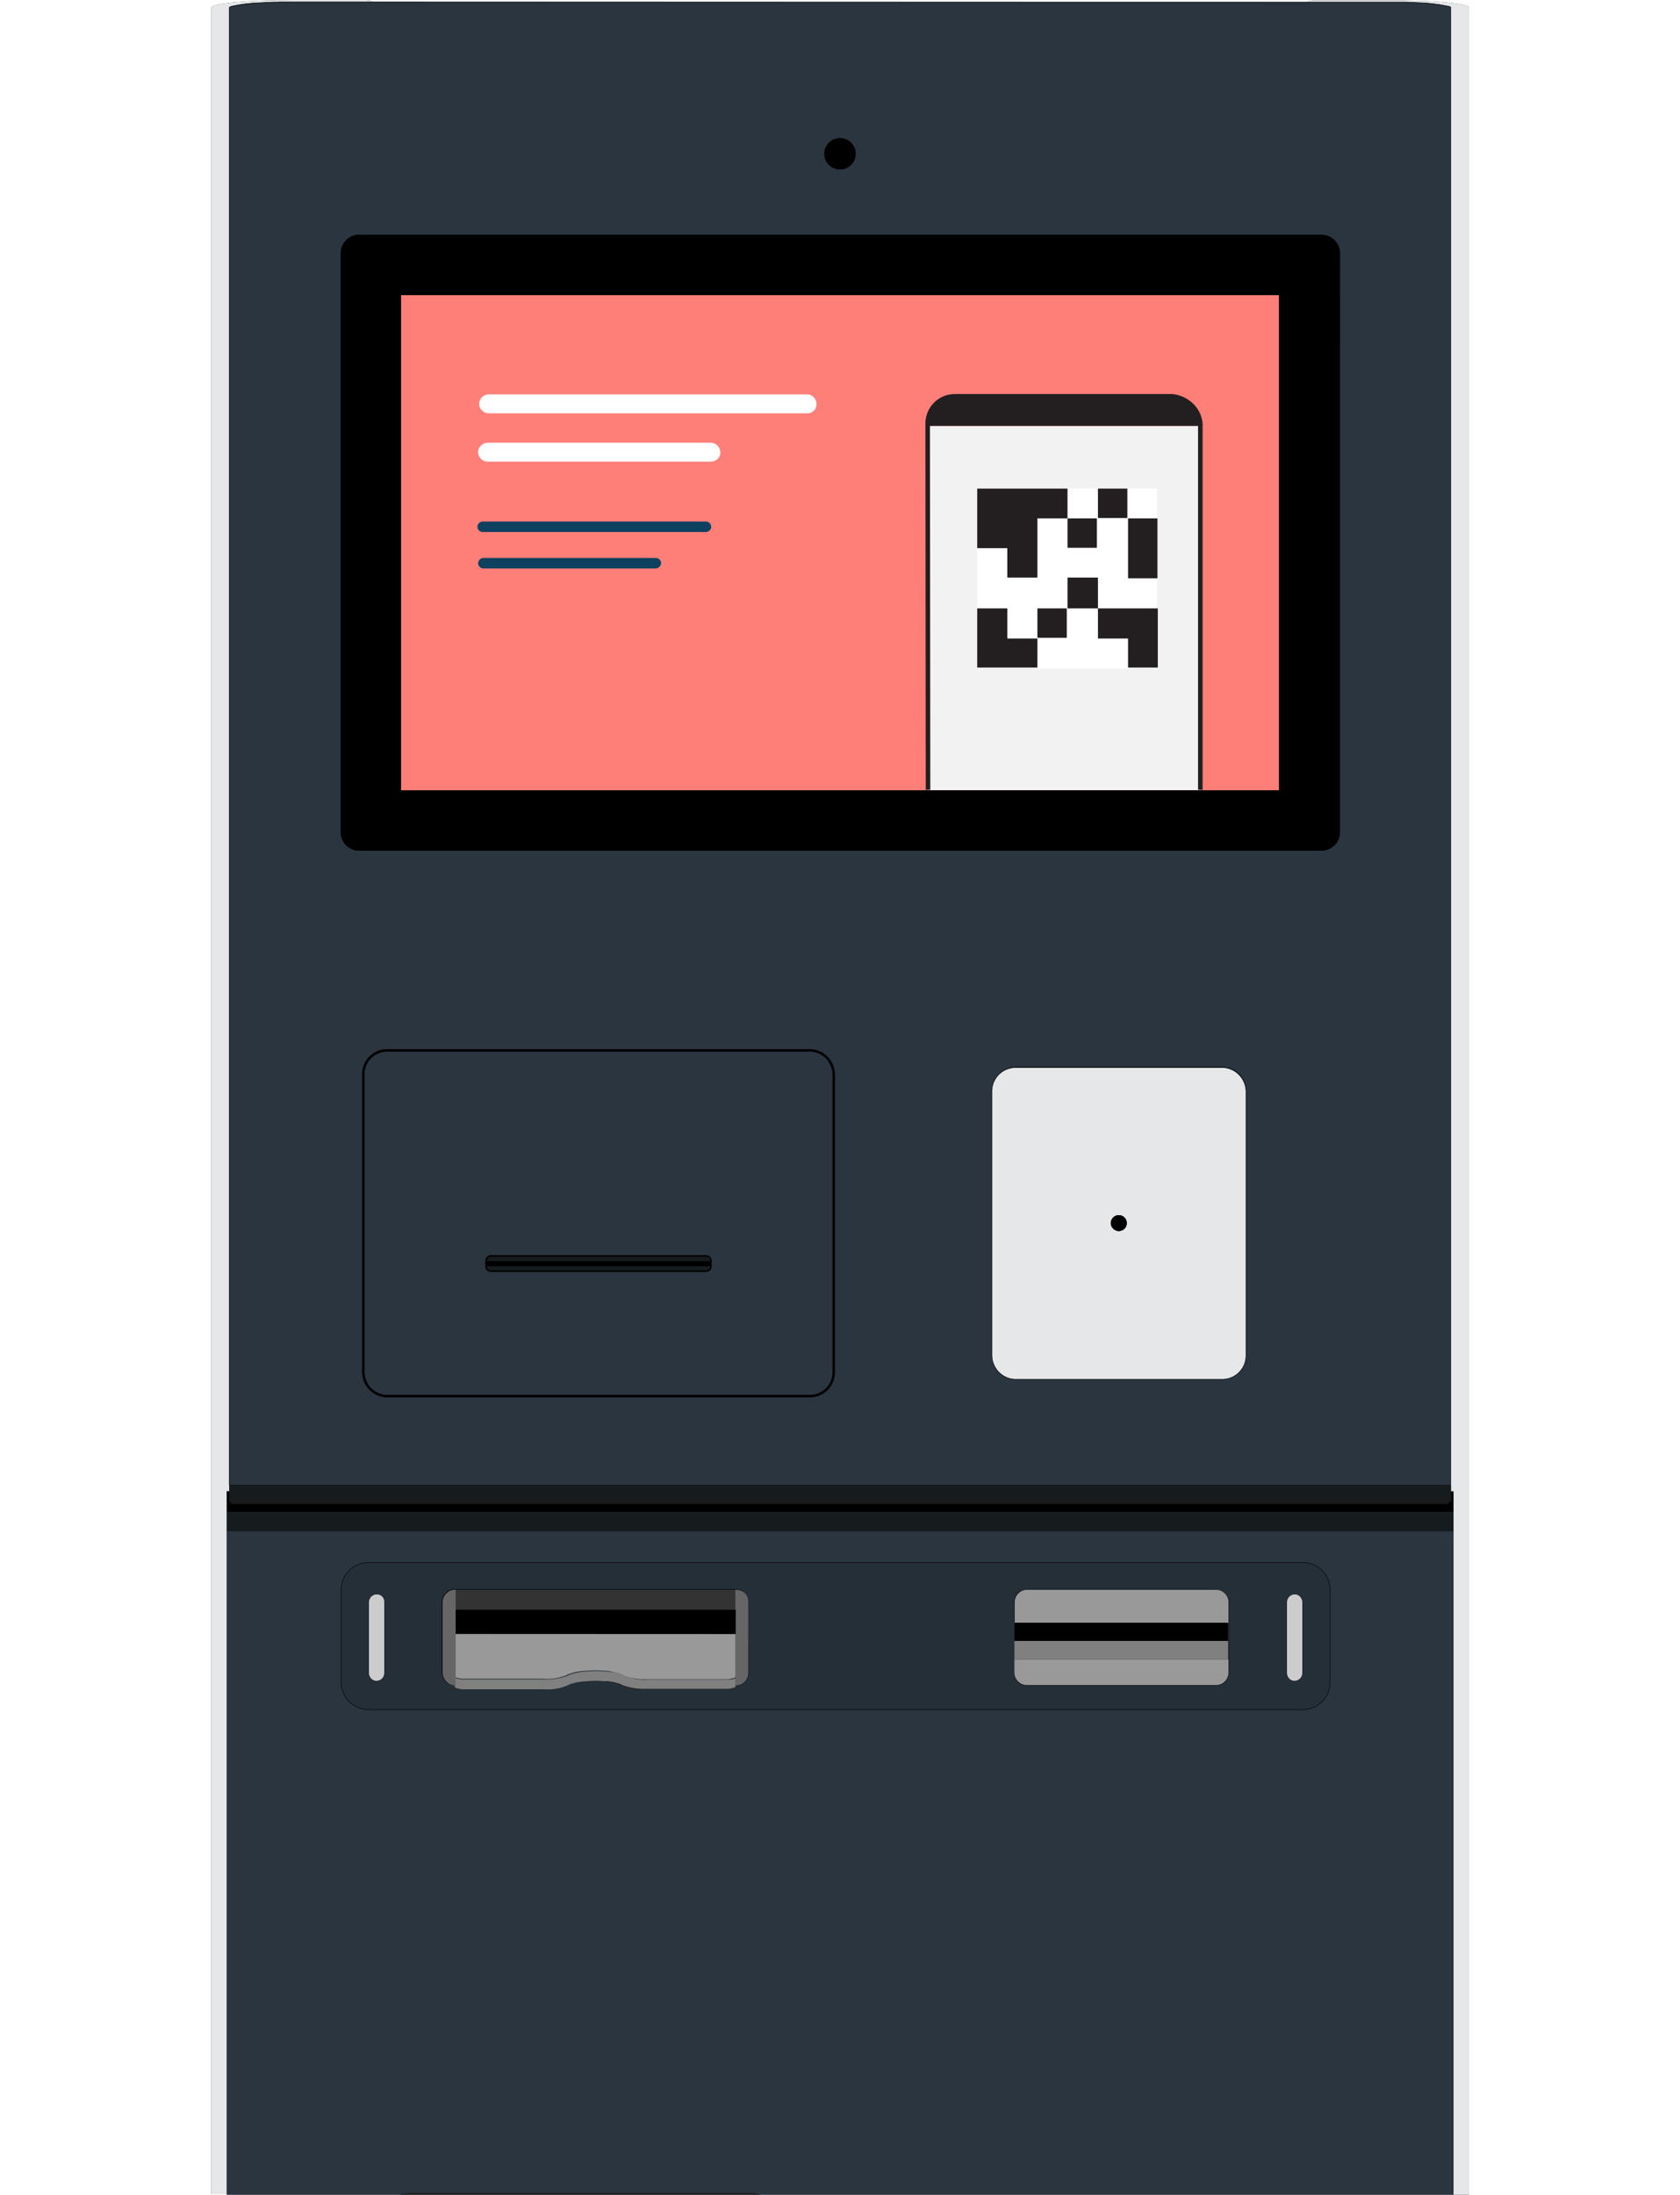 <svg id="ed3XTCwYZPU1" xmlns="http://www.w3.org/2000/svg" xmlns:xlink="http://www.w3.org/1999/xlink" viewBox="0 0 480 626.6" shape-rendering="geometricPrecision" text-rendering="geometricPrecision"><style><![CDATA[#ed3XTCwYZPU72_to {animation: ed3XTCwYZPU72_to__to 3500ms linear infinite normal forwards}@keyframes ed3XTCwYZPU72_to__to { 0% {transform: translate(314.982px,813.057px)} 42.857% {transform: translate(314.982px,813.057px);animation-timing-function: cubic-bezier(0,0,0.58,1)} 57.143% {transform: translate(314.982px,452.049px);animation-timing-function: cubic-bezier(0,0,0.58,1)} 60% {transform: translate(314.982px,467.1px)} 80% {transform: translate(314.982px,467.1px)} 91.429% {transform: translate(196.793px,841.005px)} 100% {transform: translate(196.793px,841.005px)}} #ed3XTCwYZPU85_to {animation: ed3XTCwYZPU85_to__to 3500ms linear infinite normal forwards}@keyframes ed3XTCwYZPU85_to__to { 0% {transform: translate(287.85px,846.453px);animation-timing-function: cubic-bezier(0.42,0,0.58,1)} 11.429% {transform: translate(264.4px,477.1px);animation-timing-function: cubic-bezier(0.42,0,0.58,1)} 14.286% {transform: translate(264.4px,491.1px)} 29.429% {transform: translate(264.4px,491.1px)} 40% {transform: translate(197.672px,846.353px)} 100% {transform: translate(197.672px,846.353px)}}]]></style><path id="ed3XTCwYZPU2" d="M415.3,626.6L419.7,626.6L419.7,2.2C419.7,1,409.2,0,396.3,0.1L375.2,0.1C374.6,0.1,374,0.3,373.5,0.6L106.5,0.5C105.9,0.2,105.4,0,104.7,0L83.6,0C70.8,0,60.3,1,60.4,2.2L60.4,626.5L64.8,626.5L64.8,626.6L415.3,626.6M64.8,425.7L65.5,425.7L65.5,425.8L64.8,425.7L64.8,425.7Z" fill="rgb(42,53,63)" stroke="none" stroke-width="1"/><g id="ed3XTCwYZPU3"><g id="ed3XTCwYZPU4"><g id="ed3XTCwYZPU5"><g id="ed3XTCwYZPU6"><path id="ed3XTCwYZPU7" d="M106.5,0.5L85.2,0.5L82.8,0.5L80.5,0.5L78.2,0.6L76,0.7L74,0.8L72.2,0.9L70.5,1L69,1.2L67.8,1.4L66.8,1.6L66.1,1.8L65.6,2L65.5,2.1L65.5,425.7L64.8,425.7L64.8,610L64.8,626.5L60.4,626.5L60.4,2.2C60.3,1,70.8,0,83.6,0L104.7,0C105.4,0,105.9,0.2,106.5,0.5Z" fill="rgb(230,231,232)" stroke="none" stroke-width="1"/><path id="ed3XTCwYZPU8" d="M419.7,2.2L419.7,626.6L415.3,626.6L415.3,625.9L415.3,425.8L414.5,425.8L414.5,2.2L414.3,2L414.1,1.9L414.1,1.9L414,1.9L413.8,1.8L413.1,1.6L412.1,1.4L410.9,1.2L409.5,1.1L407.8,0.9L406,0.8L404,0.7L401.8,0.6L399.5,0.6L397.2,0.6L394.8,0.6L373.5,0.6C374,0.3,374.6,0.1,375.2,0.1L396.3,0.1C409.2,0,419.7,1,419.7,2.2Z" fill="rgb(230,231,232)" stroke="none" stroke-width="1"/><polygon id="ed3XTCwYZPU9" points="414.4,2 414.3,1.9 414.3,1.9 414.2,1.9 414,1.8 413.2,1.7 412.2,1.5 411,1.3 409.6,1.1 407.9,0.9 406.1,0.8 404.1,0.7 401.9,0.6 399.6,0.6 397.3,0.6 394.9,0.6 85.2,0.6 82.8,0.6 80.5,0.6 78.2,0.6 76,0.7 74,0.8 72.2,0.9 70.5,1.1 69,1.3 67.9,1.5 66.8,1.7 66.1,1.8 65.7,2 65.5,2.2 65.5,424 414.5,424 414.5,2.2" fill="rgb(42,53,63)" stroke="rgb(0,0,0)" stroke-width="0.14" stroke-linecap="round" stroke-linejoin="round"/><circle id="ed3XTCwYZPU10" r="4.4" transform="matrix(1 0 0 1 240 43.9)" fill="rgb(42,53,63)" stroke="rgb(0,0,0)" stroke-width="0.14" stroke-linecap="round" stroke-linejoin="round"/><path id="ed3XTCwYZPU11" d="M238.2,392C238,395.9,234.7,398.8,231,398.6L111,398.6C107.1,398.8,103.9,395.8,103.8,392L103.8,306.5C104,302.6,107.3,299.7,111,299.9L231,299.9C234.9,299.7,238.1,302.7,238.2,306.5L238.2,392L238.2,392Z" fill="rgb(42,53,63)" stroke="rgb(0,0,0)" stroke-width="0.14" stroke-linecap="round" stroke-linejoin="round"/><path id="ed3XTCwYZPU12" d="M356,387.1C355.8,391,352.5,393.9,348.8,393.7L290.7,393.7C286.8,393.9,283.6,390.9,283.5,387.1L283.5,311.3C283.7,307.4,287,304.5,290.7,304.7L348.8,304.7C352.7,304.5,355.9,307.5,356,311.3L356,387.1Z" fill="rgb(42,53,63)" stroke="rgb(0,0,0)" stroke-width="0.14" stroke-linecap="round" stroke-linejoin="round"/><path id="ed3XTCwYZPU13" d="M382.7,237.6C382.7,240.4,380.4,242.8,377.5,242.8L102.6,242.8C99.8,242.8,97.4,240.5,97.4,237.6L97.4,72.3C97.4,69.5,99.7,67.1,102.6,67.1L377.6,67.1C380.4,67.1,382.8,69.4,382.8,72.3L382.7,237.6L382.7,237.6Z" fill="rgb(42,53,63)" stroke="rgb(0,0,0)" stroke-width="0.14" stroke-linecap="round" stroke-linejoin="round"/><path id="ed3XTCwYZPU14" d="M377.5,67.1L102.6,67.1C99.8,67.1,97.4,69.4,97.4,72.3L97.4,237.6C97.4,240.4,99.7,242.8,102.6,242.8L377.6,242.8C380.4,242.8,382.8,240.5,382.8,237.6L382.8,72.3C382.7,69.4,380.4,67.1,377.5,67.1Z" fill="rgb(0,0,0)" stroke="rgb(0,0,0)" stroke-width="0.14" stroke-linecap="round" stroke-linejoin="round"/><rect id="ed3XTCwYZPU15" width="251" height="141.5" rx="0" ry="0" transform="matrix(1 0 0 1 114.5 84.2)" fill="rgb(0,0,0)" stroke="rgb(0,0,0)" stroke-width="0.14" stroke-linecap="round" stroke-linejoin="round"/><rect id="ed3XTCwYZPU16" width="251" height="141.5" rx="0" ry="0" transform="matrix(1 0 0 1 114.5 84.2)" fill="rgb(254,127,120)" stroke="rgb(0,0,0)" stroke-width="0.14" stroke-linecap="round" stroke-linejoin="round"/><rect id="ed3XTCwYZPU17" width="350.5" height="189.4" rx="0" ry="0" transform="matrix(1 0 0 1 64.8 437.2)" fill="rgb(42,53,63)" stroke="none" stroke-width="1"/><path id="ed3XTCwYZPU18" d="M380.1,480.6C379.9,484.9,376.3,488.2,372.1,488.1L105.5,488.1C101.2,488.2,97.6,484.9,97.5,480.6L97.5,453.6C97.7,449.3,101.3,446,105.5,446.1L372,446.1C376.3,446,379.9,449.3,380,453.6L380,480.6L380.1,480.6Z" fill="rgb(42,53,63)" stroke="none" stroke-width="1"/><path id="ed3XTCwYZPU19" d="M372.1,446.1L105.5,446.1C101.2,446,97.6,449.3,97.5,453.6L97.5,480.6C97.6,484.9,101.3,488.2,105.5,488.1L372,488.1C376.3,488.2,379.9,484.9,380,480.6L380,453.6C379.9,449.3,376.3,446,372.1,446.1Z" fill="rgb(37,47,56)" stroke="rgb(0,0,0)" stroke-width="0.14" stroke-miterlimit="10"/><path id="ed3XTCwYZPU20" d="M109.8,477.8C109.7,478.9,108.9,479.8,107.7,479.9C106.5,480,105.5,479,105.4,477.8L105.4,457.3C105.5,456.2,106.3,455.3,107.5,455.2C108.7,455.1,109.7,456.1,109.8,457.3L109.8,477.8Z" fill="rgb(37,47,56)" stroke="rgb(0,0,0)" stroke-width="0.14" stroke-miterlimit="10"/><path id="ed3XTCwYZPU21" d="M213.8,477.8C213.7,479.7,212.1,481.3,210.1,481.2L210.1,481.4L210,481.6L209.8,481.8L209.5,481.9L209.1,482L208.6,482.1L208.1,482.2L207.5,482.2L206.9,482.2L184.4,482.2C182.2,482.3,180,481.9,177.9,481.2L177.1,480.8L176.1,480.5L174.9,480.2L173.5,480L172,479.9L170.4,479.8L169,479.8L167.4,479.9L165.9,480L164.5,480.2L163.3,480.5L162.3,480.8L161.5,481.2C159.4,482,157.2,482.4,155,482.2L133,482.2L132.5,482.2L131.9,482.2L131.5,482L131,481.9L130.6,481.8L130.3,481.7L130.1,481.5L130,481.3L130,481.1C128.1,481.2,126.4,479.6,126.3,477.7L126.3,457.2C126.4,455.3,128,453.7,130,453.8L210,453.8C211.9,453.7,213.6,455.3,213.7,457.2L213.8,477.8L213.8,477.8Z" fill="rgb(37,47,56)" stroke="rgb(0,0,0)" stroke-width="0.14" stroke-miterlimit="10"/><path id="ed3XTCwYZPU22" d="M351,477.8C350.9,479.7,349.3,481.3,347.3,481.2L293.5,481.2C291.6,481.3,289.9,479.7,289.8,477.8L289.8,457.3C289.9,455.4,291.5,453.8,293.5,453.9L347.3,453.9C349.2,453.8,350.9,455.4,351,457.3L351,477.8Z" fill="rgb(37,47,56)" stroke="rgb(0,0,0)" stroke-width="0.14" stroke-miterlimit="10"/><path id="ed3XTCwYZPU23" d="M372.1,477.8C372,478.9,371.2,479.8,370,479.9C368.8,480,367.8,479,367.7,477.8L367.7,457.3C367.8,456.2,368.6,455.3,369.8,455.2C371,455.1,372,456.1,372.1,457.3L372.1,477.8Z" fill="rgb(37,47,56)" stroke="rgb(0,0,0)" stroke-width="0.14" stroke-miterlimit="10"/><path id="ed3XTCwYZPU24" d="M351,473.8L351,477.7C350.9,479.6,349.3,481.2,347.3,481.1L293.5,481.1C291.6,481.2,289.9,479.6,289.8,477.7L289.8,473.8L351,473.8Z" fill="rgb(153,153,153)" stroke="none" stroke-width="1"/><path id="ed3XTCwYZPU25" d="M351,457.3L351,463.4L289.9,463.4L289.9,457.3C290,455.4,291.6,453.8,293.6,453.9L347.3,453.9C349.2,453.8,350.9,455.3,351,457.3Z" fill="rgb(153,153,153)" stroke="none" stroke-width="1"/><rect id="ed3XTCwYZPU26" width="61.1" height="10.5" rx="0" ry="0" transform="matrix(1 0 0 1 289.8 463.3)" fill="rgb(128,128,128)" stroke="none" stroke-width="1"/><rect id="ed3XTCwYZPU27" width="61.1" height="5.2" rx="0" ry="0" transform="matrix(1 0 0 1 289.8 463.3)" fill="rgb(0,0,0)" stroke="none" stroke-width="1"/><path id="ed3XTCwYZPU28" d="M372.1,457.3L372.1,477.8C372,478.9,371.2,479.8,370,479.9C368.8,480,367.8,479,367.7,477.8L367.7,457.3C367.8,456.2,368.6,455.3,369.8,455.2C371,455.1,372,456.1,372.1,457.3Z" fill="rgb(204,204,204)" stroke="none" stroke-width="1"/><path id="ed3XTCwYZPU29" d="M109.8,457.3L109.8,477.8C109.7,478.9,108.9,479.8,107.7,479.9C106.5,480,105.5,479,105.4,477.8L105.4,457.3C105.5,456.2,106.3,455.3,107.5,455.2C108.8,455.1,109.8,456.1,109.8,457.3Z" fill="rgb(204,204,204)" stroke="none" stroke-width="1"/><rect id="ed3XTCwYZPU30" width="80" height="5.9" rx="0" ry="0" transform="matrix(1 0 0 1 130.2 453.9)" fill="rgb(51,51,51)" stroke="none" stroke-width="1"/><path id="ed3XTCwYZPU31" d="M210.2,466.5L210.2,478.6L210.1,478.8L209.9,479L209.6,479.1L209.2,479.2L208.7,479.3L208.2,479.4L207.6,479.4L207,479.4L184.5,479.4C182.3,479.5,180.1,479.1,178,478.4L177.5,478L176.5,477.7L175.3,477.4L174,477.1L172.5,477L170.9,476.9L169.3,476.9L167.7,477L166.2,477.1L164.8,477.3L163.6,477.6L162.6,477.9L161.8,478.3C159.7,479.1,157.5,479.5,155.3,479.3L133,479.3L132.5,479.3L131.9,479.3L131.4,479.2L130.9,479.1L130.5,479L130.2,478.9L130,478.7L129.9,478.5L129.9,466.4L210.2,466.5L210.2,466.5Z" fill="rgb(153,153,153)" stroke="none" stroke-width="1"/><path id="ed3XTCwYZPU32" d="M210.2,478.6L210.2,481.4L210.1,481.6L209.9,481.8L209.6,481.9L209.2,482L208.7,482.1L208.2,482.2L207.6,482.2L207,482.2L184.5,482.2C182.3,482.3,180.1,481.9,178,481.2L177.2,480.8L176.2,480.5L175,480.2L173.6,480L172.5,480L170.9,479.9L169.4,479.9L167.8,480L166.3,480.1L164.9,480.3L163.7,480.6L162.7,480.9L161.9,481.3C159.8,482.1,157.6,482.5,155.4,482.3L133,482.3L132.5,482.3L131.9,482.3L131.4,482.2L130.9,482.1L130.5,482L130.2,481.9L130,481.7L129.9,481.5L129.9,478.7L130,478.9L130.2,479.1L130.5,479.2L130.9,479.3L131.4,479.4L131.9,479.5L132.5,479.5L133.1,479.5L155.5,479.5C157.7,479.6,159.9,479.2,162,478.5L162.8,478.1L163.8,477.8L165,477.5L166.4,477.3L167.9,477.2L169.5,477.1L171.1,477.1L172.7,477.2L174.2,477.3L175.6,477.5L176.8,477.8L177.8,478.1L178.6,478.5C180.7,479.3,182.9,479.7,185.1,479.5L207.6,479.5L208.2,479.5L208.8,479.5L209.3,479.4L209.8,479.3L210.2,479.2L210.5,479.1L210.7,478.9L210.2,478.6Z" fill="rgb(128,128,128)" stroke="none" stroke-width="1"/><path id="ed3XTCwYZPU33" d="M213.8,457.3L213.8,477.8C213.7,479.7,212.1,481.3,210.1,481.2L210.1,453.9C212.2,453.8,213.8,455.3,213.8,457.3Z" fill="rgb(102,102,102)" stroke="none" stroke-width="1"/><path id="ed3XTCwYZPU34" d="M130.2,453.9L130.2,481.2C128.3,481.3,126.6,479.7,126.5,477.8L126.5,457.3C126.6,455.3,128.3,453.8,130.2,453.9Z" fill="rgb(102,102,102)" stroke="none" stroke-width="1"/><circle id="ed3XTCwYZPU35" r="4.4" transform="matrix(1 0 0 1 240 43.9)" fill="rgb(0,0,0)" stroke="rgb(0,0,0)" stroke-width="0.14" stroke-linecap="round" stroke-linejoin="round"/><path id="ed3XTCwYZPU36" d="M348.8,304.8L290.6,304.8C286.7,304.6,283.5,307.6,283.4,311.4L283.4,387.2C283.6,391.1,286.9,394,290.6,393.8L348.8,393.8C352.7,394,355.9,391,356,387.2L356,311.4C355.8,307.5,352.5,304.6,348.8,304.8Z" fill="rgb(230,231,232)" stroke="rgb(0,0,0)" stroke-width="0.14" stroke-linecap="round" stroke-linejoin="round"/><path id="ed3XTCwYZPU37" d="M319.6,351.4C318.4,351.4,317.4,350.4,317.4,349.2C317.4,348,318.4,347,319.6,347C320.8,347,321.8,348,321.8,349.2C321.9,350.4,320.9,351.4,319.6,351.4Z" fill="rgb(230,231,232)" stroke="rgb(0,0,0)" stroke-width="0.14" stroke-linecap="round" stroke-linejoin="round"/><path id="ed3XTCwYZPU38" d="M231,299.9L111,299.9C107.1,299.7,103.9,302.7,103.8,306.5L103.8,392C104,395.9,107.3,398.8,111,398.6L231,398.6C234.9,398.8,238.1,395.8,238.2,392L238.2,306.5C238,302.7,234.8,299.7,231,299.9Z" fill="rgb(42,53,63)" stroke="rgb(0,0,0)" stroke-width="0.7" stroke-linecap="round" stroke-linejoin="round"/><path id="ed3XTCwYZPU39" d="M203,361.6C203,362.2,202.4,362.8,201.8,362.8L140.2,362.8C139.6,362.8,139,362.2,139,361.6L139,359.9C139,359.3,139.6,358.7,140.2,358.7L201.8,358.7C202.4,358.7,203,359.3,203,359.9L203,361.6L203,361.6Z" fill="rgb(42,53,63)" stroke="rgb(0,0,0)" stroke-width="0.7" stroke-linecap="round" stroke-linejoin="round"/><rect id="ed3XTCwYZPU40" width="64" height="1.2" rx="0" ry="0" transform="matrix(1 0 0 1 139 360.2)" fill="none" stroke="rgb(0,0,0)" stroke-width="0.14" stroke-linecap="round" stroke-linejoin="round"/><rect id="ed3XTCwYZPU41" width="349.1" height="4.9" rx="0" ry="0" transform="matrix(1 0 0 1 65.5 424.1)" fill="rgb(22,27,30)" stroke="none" stroke-width="1"/><rect id="ed3XTCwYZPU42" width="80" height="6.9" rx="0" ry="0" transform="matrix(1 0 0 1 130.2 459.6)" fill="rgb(0,0,0)" stroke="none" stroke-width="1"/><path id="ed3XTCwYZPU43" d="M203,361.3L203,361.6C203,362.2,202.4,362.8,201.8,362.8L140.2,362.8C139.6,362.8,139,362.2,139,361.6L139,361.3L203,361.3Z" fill="rgb(22,27,30)" stroke="rgb(0,0,0)" stroke-width="0.14" stroke-linecap="round" stroke-linejoin="round"/><path id="ed3XTCwYZPU44" d="M203,359.9L203,360.2L139,360.2L139,359.9C139,359.3,139.6,358.7,140.2,358.7L201.8,358.7C202.5,358.7,203,359.1,203,359.9Z" fill="rgb(22,27,30)" stroke="rgb(0,0,0)" stroke-width="0.14" stroke-linecap="round" stroke-linejoin="round"/><rect id="ed3XTCwYZPU45" width="64" height="1.2" rx="0" ry="0" transform="matrix(1 0 0 1 139 360.2)" fill="none" stroke="rgb(0,0,0)" stroke-width="0.14" stroke-linecap="round" stroke-linejoin="round"/><rect id="ed3XTCwYZPU46" width="64" height="1.2" rx="0" ry="0" transform="matrix(1 0 0 1 139 360.2)" fill="rgb(0,0,0)" stroke="rgb(0,0,0)" stroke-width="0.14" stroke-linecap="round" stroke-linejoin="round"/><path id="ed3XTCwYZPU47" d="M321.9,349.2C321.9,350.4,320.9,351.4,319.7,351.4C318.5,351.4,317.5,350.4,317.5,349.2C317.5,348,318.5,347,319.7,347C320.9,347,321.9,348,321.9,349.2Z" fill="rgb(0,0,0)" stroke="rgb(0,0,0)" stroke-width="0.14" stroke-linecap="round" stroke-linejoin="round"/><polygon id="ed3XTCwYZPU48" points="415.3,425.8 415.3,431.7 64.8,431.7 64.8,425.8 65.5,425.8 65.5,428.8 414.6,428.8 414.6,425.8" fill="rgb(0,0,0)" stroke="none" stroke-width="1"/><rect id="ed3XTCwYZPU49" width="350.5" height="5.5" rx="0" ry="0" transform="matrix(1 0 0 1 64.8 431.7)" fill="rgb(22,27,30)" stroke="none" stroke-width="1"/></g></g></g><g id="ed3XTCwYZPU50"><g id="ed3XTCwYZPU51"><path id="ed3XTCwYZPU52" d="M230.6,118L139.6,118C138.1,118,136.9,116.7,136.9,115.3C136.9,113.8,138.2,112.6,139.6,112.6L230.6,112.6C232.1,112.6,233.3,113.9,233.3,115.3C233.4,116.7,232.3,118,230.6,118L230.6,118Z" fill="rgb(255,255,255)" stroke="none" stroke-width="1"/><path id="ed3XTCwYZPU53" d="M203.1,131.8L139.3,131.8C137.8,131.8,136.6,130.5,136.6,129.1C136.6,127.6,137.9,126.4,139.3,126.4L203.1,126.4C204.6,126.4,205.8,127.7,205.8,129.1C205.9,130.5,204.7,131.8,203.1,131.8Z" fill="rgb(255,255,255)" stroke="none" stroke-width="1"/><path id="ed3XTCwYZPU54" d="M201.7,151.9L137.9,151.9C137.2,151.9,136.4,151.3,136.4,150.4C136.4,149.7,137,148.9,137.9,148.9L201.7,148.9C202.4,148.9,203.2,149.5,203.2,150.4C203.3,151.1,202.5,151.9,201.7,151.9Z" fill="rgb(14,65,96)" stroke="none" stroke-width="1"/><path id="ed3XTCwYZPU55" d="M187.4,162.3L138.1,162.3C137.4,162.3,136.6,161.7,136.6,160.8C136.6,160.1,137.2,159.3,138.1,159.3L187.4,159.3C188.1,159.3,188.9,159.9,188.9,160.8C188.9,161.5,188.1,162.3,187.4,162.3Z" fill="rgb(14,65,96)" stroke="none" stroke-width="1"/></g><g id="ed3XTCwYZPU56"><g id="ed3XTCwYZPU57"><polygon id="ed3XTCwYZPU58" points="343.1,225.6 265,225.6 265,121.6 343.3,121.6" fill="rgb(242,242,242)" stroke="none" stroke-width="1"/><g id="ed3XTCwYZPU59"><rect id="ed3XTCwYZPU60" width="51.4" height="51.4" rx="0" ry="0" transform="matrix(1 0 0 1 279.2 139.5)" fill="rgb(255,255,255)" stroke="none" stroke-width="1"/><g id="ed3XTCwYZPU61"><rect id="ed3XTCwYZPU62" width="8.4" height="8.4" rx="0" ry="0" transform="matrix(1 0 0 1 305 148)" fill="rgb(35,31,32)" stroke="none" stroke-width="1"/><rect id="ed3XTCwYZPU63" width="8.4" height="8.4" rx="0" ry="0" transform="matrix(1 0 0 1 313.7 139.5)" fill="rgb(35,31,32)" stroke="none" stroke-width="1"/><rect id="ed3XTCwYZPU64" width="8.4" height="17.1" rx="0" ry="0" transform="matrix(1 0 0 1 322.3 148)" fill="rgb(35,31,32)" stroke="none" stroke-width="1"/><polygon id="ed3XTCwYZPU65" points="313.7,173.7 313.7,164.9 305,164.9 305,173.7 313.7,173.7 313.7,182.3 322.3,182.3 322.3,190.6 330.8,190.6 330.8,173.7" fill="rgb(35,31,32)" stroke="none" stroke-width="1"/><rect id="ed3XTCwYZPU66" width="8.4" height="8.4" rx="0" ry="0" transform="matrix(1 0 0 1 296.4 173.7)" fill="rgb(35,31,32)" stroke="none" stroke-width="1"/><polygon id="ed3XTCwYZPU67" points="287.8,164.9 296.4,164.9 296.4,148 305,148 305,139.5 279.2,139.5 279.2,156.5 287.8,156.5" fill="rgb(35,31,32)" stroke="none" stroke-width="1"/><polygon id="ed3XTCwYZPU68" points="287.8,173.7 279.2,173.7 279.2,190.6 296.4,190.6 296.4,182.3 287.8,182.3" fill="rgb(35,31,32)" stroke="none" stroke-width="1"/></g></g></g><path id="ed3XTCwYZPU69" d="M334.9,112.5L272.8,112.5C268,112.5,264.4,116.4,264.4,120.9L264.5,225.5L265.8,225.5L265.7,121.6L342.3,121.6L342.3,225.5L343.6,225.5L343.6,121C343.3,116.4,339.4,112.9,334.9,112.5Z" fill="rgb(35,31,32)" stroke="none" stroke-width="1"/></g></g></g><g id="ed3XTCwYZPU70"><rect id="ed3XTCwYZPU71" width="347.9" height="1.8" rx="0" ry="0" transform="matrix(1 0 0 1 66 427.6)" fill="rgb(26,26,26)" stroke="none" stroke-width="1"/></g><g id="ed3XTCwYZPU72_to" transform="translate(314.982,813.057)"><g id="ed3XTCwYZPU72" transform="translate(-314.982,-452.149)"><g id="ed3XTCwYZPU73"><g id="ed3XTCwYZPU74"><g id="ed3XTCwYZPU75"><path id="ed3XTCwYZPU76" d="M352.7,287.7L352.7,421.2C352.7,422.3,352.5,423.4,352.2,424.4L282,424.4C281.6,423.4,281.4,422.3,281.5,421.2L281.5,287.7C281.5,286.7,281.7,285.7,282,284.8L352.4,284.8C352.5,285.7,352.7,286.7,352.7,287.7Z" fill="rgb(26,26,26)" stroke="none" stroke-width="1"/><path id="ed3XTCwYZPU77" d="M352.2,284.8L281.8,284.8C283.1,280.6,287,277.7,291.4,277.7L342.6,277.7C347,277.6,350.9,280.5,352.2,284.8Z" fill="rgb(26,26,26)" stroke="none" stroke-width="1"/><path id="ed3XTCwYZPU78" d="M281.9,424.3L352.1,424.3C350.8,428.4,346.9,431.2,342.6,431.2L291.4,431.2C287.1,431.3,283.2,428.5,281.9,424.3Z" fill="rgb(26,26,26)" stroke="none" stroke-width="1"/></g><g id="ed3XTCwYZPU79"><path id="ed3XTCwYZPU80" d="M352.1,424.3C350.8,428.4,346.9,431.2,342.6,431.2L291.4,431.2C287.1,431.2,283.2,428.4,281.9,424.3C281.5,423.3,281.3,422.2,281.4,421.1L281.4,287.7C281.4,286.7,281.6,285.7,281.9,284.8C283.2,280.6,287.1,277.7,291.5,277.7L342.7,277.7C347.1,277.7,351,280.6,352.3,284.8C352.6,285.7,352.8,286.7,352.8,287.7L352.8,421.2C352.7,422.3,352.5,423.3,352.1,424.3Z" fill="none" stroke="rgb(35,31,32)" stroke-width="0.449" stroke-miterlimit="10"/><polyline id="ed3XTCwYZPU81" points="281.7,284.8 281.8,284.8 352.2,284.8" fill="none" stroke="rgb(35,31,32)" stroke-width="0.449" stroke-miterlimit="10"/><polyline id="ed3XTCwYZPU82" points="281.8,424.3 281.9,424.3 352.1,424.3" fill="none" stroke="rgb(35,31,32)" stroke-width="0.449" stroke-miterlimit="10"/></g></g><ellipse id="ed3XTCwYZPU83" rx="4.9" ry="4.9" transform="matrix(0.16 -0.987 0.987 0.16 298.817 297.211)" fill="rgb(179,179,179)" stroke="none" stroke-width="1"/></g><path id="ed3XTCwYZPU84" d="M362.1,358.9C362.1,358.9,360.5,350.8,352.4,352.8L356.6,351.4C361.1,349.7,363.6,344.8,362.2,340.2C362.2,340.2,360.5,331.5,351.7,334.3L289.8,354.2L285.4,339.2C284.2,334.5,279.5,331.7,274.8,332.9C274.7,332.9,274.5,333,274.4,333L273.6,333.3C268.9,335,266.3,340.2,267.8,345L276.3,374.3L276.3,626.6L334.6,626.6L334.6,407.8L350.4,402.8C354.8,401.3,357.3,396.7,356.1,392.2C355.7,390.6,354.9,389.1,353.7,387.9L354.8,387.6C359.2,386.1,361.7,381.5,360.5,377C360.5,377,359.4,371.2,353.8,371.1L356.5,370.2C361.1,368.4,363.5,363.5,362.1,358.9Z" fill="rgb(179,179,179)" stroke="none" stroke-width="1"/></g></g><g id="ed3XTCwYZPU85_to" transform="translate(287.85,846.453)"><g id="ed3XTCwYZPU85" transform="translate(-287.85,-488.147)"><g id="ed3XTCwYZPU86"><g id="ed3XTCwYZPU87"><ellipse id="ed3XTCwYZPU88" rx="15.4" ry="15.4" transform="matrix(0.033 -0.999 0.999 0.033 104.436 388.011)" fill="rgb(179,179,179)" stroke="none" stroke-width="1"/></g></g><g id="ed3XTCwYZPU89"><g id="ed3XTCwYZPU90"><path id="ed3XTCwYZPU91" d="M492.6,639.8L423.3,708L245,542.2C221.9,547.5,159.5,532.6,152.9,512.4L173.7,483L173.8,482.9C200.6,452.8,248.8,425.6,248.8,425.6L252.5,415.7L275.6,415.7C276.8,416.8,277.9,418.5,278.2,420.3L283.8,456.3C284.8,463.1,288.3,469.2,293.7,473.3L492.6,639.8Z" fill="rgb(179,179,179)" stroke="none" stroke-width="1"/><path id="ed3XTCwYZPU92" d="M248.8,425.5C248.8,425.5,200.8,452.7,173.8,482.8L218.9,418.9C235.3,418.6,248.8,425.5,248.8,425.5Z" fill="rgb(128,128,128)" stroke="none" stroke-width="1"/></g></g><g id="ed3XTCwYZPU93"><g id="ed3XTCwYZPU94"><g id="ed3XTCwYZPU95"><path id="ed3XTCwYZPU96" d="M225.6,280.4L225.6,514C225.6,514.2,225.6,514.3,225.6,514.7L225.5,514.7L224.8,514.6L106.9,514.6L106.1,514.6L106,514.6C106,514.4,106,514.3,106,513.9L106,280.4L106.8,280.3L225.1,280.3L225.6,280.4Z" fill="rgb(230,230,230)" stroke="none" stroke-width="1"/><path id="ed3XTCwYZPU97" d="M225.6,280.4L224.9,280.3L106.7,280.3L105.9,280.4C105.9,273.6,111.3,268.3,118,268.3L213.5,268.3C220.3,268.1,225.6,273.6,225.6,280.4Z" fill="rgb(26,26,26)" stroke="none" stroke-width="1"/><path id="ed3XTCwYZPU98" d="M224.8,514.4L225.5,514.5C225.3,520.8,220.1,525.9,213.5,525.9L118,525.9C111.7,525.9,106.3,520.8,106,514.5L106.8,514.4L224.8,514.4L224.8,514.4Z" fill="rgb(26,26,26)" stroke="none" stroke-width="1"/></g><g id="ed3XTCwYZPU99"><path id="ed3XTCwYZPU100" d="M225.5,514.6C225.3,520.9,220.1,526,213.5,526L118,526C111.7,526,106.3,520.9,106,514.6L105.9,514.6C105.9,514.4,105.9,514.3,105.9,513.9L105.9,280.4C105.9,273.6,111.3,268.3,118,268.3L213.5,268.3C220.3,268.3,225.6,273.6,225.6,280.4L225.6,514C225.6,514.2,225.6,514.3,225.6,514.7L225.5,514.6L225.5,514.6Z" fill="none" stroke="rgb(35,31,32)" stroke-width="1.147" stroke-miterlimit="10"/><line id="ed3XTCwYZPU101" x1="106.7" y1="280.3" x2="224.9" y2="280.3" fill="none" stroke="rgb(35,31,32)" stroke-width="1.147" stroke-miterlimit="10"/><line id="ed3XTCwYZPU102" x1="106.9" y1="514.4" x2="224.8" y2="514.4" fill="none" stroke="rgb(35,31,32)" stroke-width="1.147" stroke-miterlimit="10"/></g></g><g id="ed3XTCwYZPU103"><rect id="ed3XTCwYZPU104" width="79.1" height="79.1" rx="0" ry="0" transform="matrix(1 0 0 1 128.2 357.5)" fill="rgb(255,255,255)" stroke="none" stroke-width="1"/><g id="ed3XTCwYZPU105"><polygon id="ed3XTCwYZPU106" points="128.2,357.5 128.2,383.8 141.4,383.8 141.4,397 154.5,397 154.5,370.6 167.7,370.6 167.7,357.5" fill="rgb(35,31,32)" stroke="none" stroke-width="1"/><rect id="ed3XTCwYZPU107" width="13.1" height="13.1" rx="0" ry="0" transform="matrix(1 0 0 1 167.7 370.6)" fill="rgb(35,31,32)" stroke="none" stroke-width="1"/><rect id="ed3XTCwYZPU108" width="13.1" height="13.1" rx="0" ry="0" transform="matrix(1 0 0 1 180.9 357.5)" fill="rgb(35,31,32)" stroke="none" stroke-width="1"/><rect id="ed3XTCwYZPU109" width="13.1" height="26.4" rx="0" ry="0" transform="matrix(1 0 0 1 194.1 370.6)" fill="rgb(35,31,32)" stroke="none" stroke-width="1"/><polygon id="ed3XTCwYZPU110" points="180.9,397 167.7,397 167.7,410.2 180.9,410.2 180.9,423.4 194.1,423.4 194.1,436.7 207.3,436.7 207.3,410.2 180.9,410.2" fill="rgb(35,31,32)" stroke="none" stroke-width="1"/><rect id="ed3XTCwYZPU111" width="13.1" height="13.1" rx="0" ry="0" transform="matrix(1 0 0 1 154.5 410.2)" fill="rgb(35,31,32)" stroke="none" stroke-width="1"/><polygon id="ed3XTCwYZPU112" points="141.4,410.2 128.2,410.2 128.2,436.7 154.5,436.7 154.5,423.4 141.4,423.4" fill="rgb(35,31,32)" stroke="none" stroke-width="1"/></g></g></g><g id="ed3XTCwYZPU113"><g id="ed3XTCwYZPU114"><path id="ed3XTCwYZPU115" d="M105,450.3C113.3,450.3,119.8,457,119.8,465.3C119.8,469.4,118.1,473.1,115.5,475.8C112.8,478.5,109,480.2,105,480.2L98,480.2C89.7,480.2,83.2,473.5,83.2,465.2C83.2,461.1,84.9,457.4,87.5,454.7C90.2,452,94,450.3,98,450.3L105,450.3Z" fill="rgb(179,179,179)" stroke="none" stroke-width="1"/><path id="ed3XTCwYZPU116" d="M105,483C113.3,483,119.8,489.7,119.8,498C119.8,502.1,118.1,505.8,115.5,508.5C112.8,511.2,109,512.8,105,512.8L98,512.8C89.7,512.8,83.2,506.1,83.2,498C83.2,493.9,84.9,490.2,87.5,487.5C90.2,484.8,94,483.2,98,483.2L105,483.2L105,483Z" fill="rgb(179,179,179)" stroke="none" stroke-width="1"/><path id="ed3XTCwYZPU117" d="M98.8,415.8C107.5,415.8,114.5,422.8,114.5,431.5C114.5,440.2,107.5,447.2,98.8,447.2C90.1,447.2,83.1,440.2,83.1,431.5C83.1,422.8,90,415.8,98.8,415.8Z" fill="rgb(179,179,179)" stroke="none" stroke-width="1"/></g></g><g id="ed3XTCwYZPU118"><g id="ed3XTCwYZPU119"><path id="ed3XTCwYZPU120" d="M233,359.7L275.8,415.5L249,425.4L215.8,376.9C211.9,372.9,209,363.8,212.9,359.9L216.1,356.7C219.8,352.9,229,355.8,233,359.7Z" fill="rgb(179,179,179)" stroke="none" stroke-width="1"/></g></g></g></g></svg>